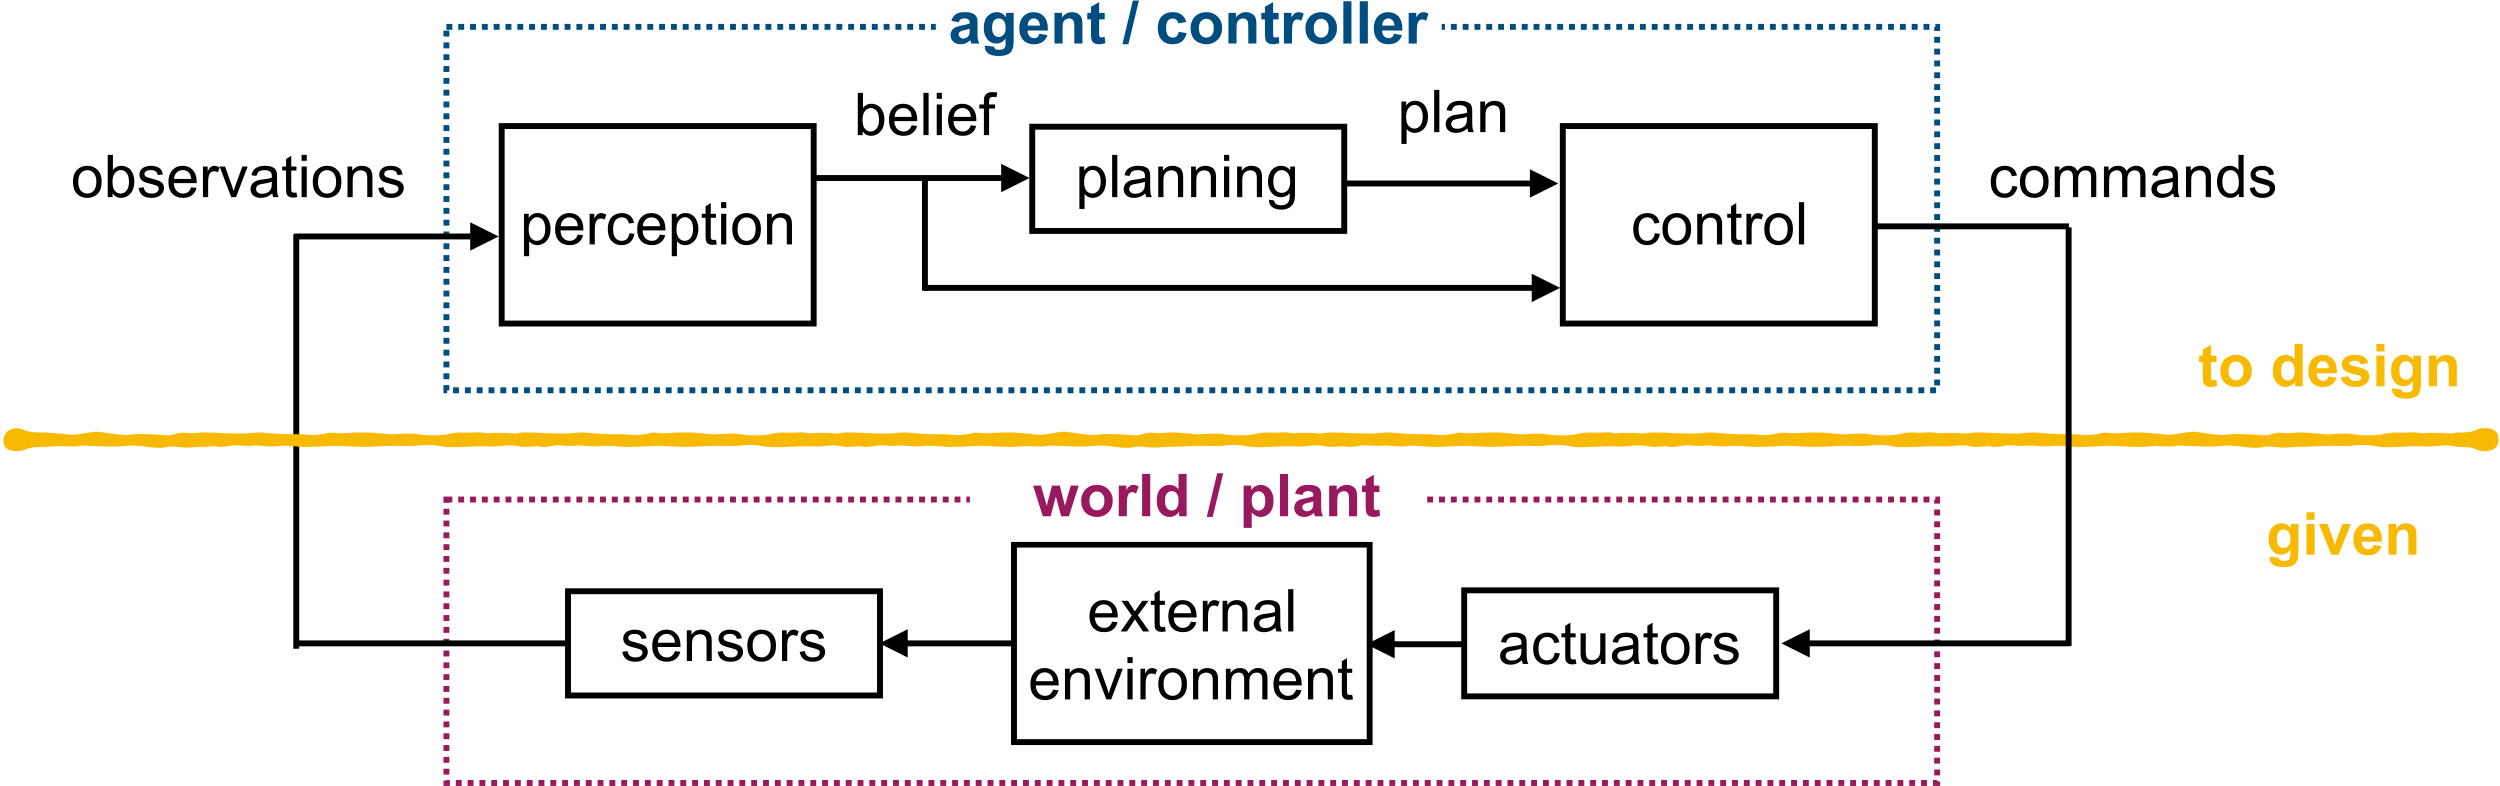 <?xml version="1.0" encoding="UTF-8"?>
<svg xmlns="http://www.w3.org/2000/svg" xmlns:xlink="http://www.w3.org/1999/xlink" width="655pt" height="206pt" viewBox="0 0 655 206" version="1.1">
<defs>
<g>
<symbol overflow="visible" id="glyph0-0">
<path style="stroke:none;" d="M 1.938 0 L 1.938 -9.672 L 9.672 -9.672 L 9.672 0 Z M 2.172 -0.234 L 9.438 -0.234 L 9.438 -9.438 L 2.172 -9.438 Z M 2.172 -0.234 "/>
</symbol>
<symbol overflow="visible" id="glyph0-1">
<path style="stroke:none;" d="M 1.016 3.078 L 1.016 -8.031 L 2.266 -8.031 L 2.266 -6.984 C 2.555 -7.391 2.883 -7.695 3.25 -7.906 C 3.613 -8.113 4.062 -8.219 4.594 -8.219 C 5.281 -8.219 5.883 -8.039 6.406 -7.688 C 6.926 -7.332 7.316 -6.832 7.578 -6.188 C 7.848 -5.539 7.984 -4.836 7.984 -4.078 C 7.984 -3.254 7.836 -2.516 7.547 -1.859 C 7.254 -1.203 6.828 -0.695 6.266 -0.344 C 5.703 0.008 5.109 0.188 4.484 0.188 C 4.035 0.188 3.629 0.094 3.266 -0.094 C 2.91 -0.289 2.613 -0.535 2.375 -0.828 L 2.375 3.078 Z M 2.25 -3.969 C 2.25 -2.938 2.457 -2.172 2.875 -1.672 C 3.301 -1.18 3.812 -0.938 4.406 -0.938 C 5.008 -0.938 5.523 -1.191 5.953 -1.703 C 6.379 -2.211 6.594 -3.004 6.594 -4.078 C 6.594 -5.109 6.383 -5.875 5.969 -6.375 C 5.551 -6.883 5.047 -7.141 4.453 -7.141 C 3.879 -7.141 3.367 -6.867 2.922 -6.328 C 2.473 -5.785 2.25 -5 2.25 -3.969 Z M 2.25 -3.969 "/>
</symbol>
<symbol overflow="visible" id="glyph0-2">
<path style="stroke:none;" d="M 6.516 -2.578 L 7.922 -2.406 C 7.703 -1.582 7.289 -0.941 6.688 -0.484 C 6.094 -0.035 5.328 0.188 4.391 0.188 C 3.211 0.188 2.281 -0.172 1.594 -0.891 C 0.906 -1.617 0.562 -2.641 0.562 -3.953 C 0.562 -5.297 0.91 -6.344 1.609 -7.094 C 2.305 -7.844 3.207 -8.219 4.312 -8.219 C 5.383 -8.219 6.258 -7.848 6.938 -7.109 C 7.625 -6.379 7.969 -5.352 7.969 -4.031 C 7.969 -3.945 7.969 -3.828 7.969 -3.672 L 1.969 -3.672 C 2.02 -2.785 2.27 -2.109 2.719 -1.641 C 3.164 -1.172 3.727 -0.938 4.406 -0.938 C 4.906 -0.938 5.328 -1.066 5.672 -1.328 C 6.023 -1.586 6.305 -2.004 6.516 -2.578 Z M 2.047 -4.781 L 6.531 -4.781 C 6.469 -5.457 6.297 -5.969 6.016 -6.312 C 5.586 -6.832 5.023 -7.094 4.328 -7.094 C 3.703 -7.094 3.176 -6.883 2.75 -6.469 C 2.32 -6.051 2.086 -5.488 2.047 -4.781 Z M 2.047 -4.781 "/>
</symbol>
<symbol overflow="visible" id="glyph0-3">
<path style="stroke:none;" d="M 1 0 L 1 -8.031 L 2.234 -8.031 L 2.234 -6.812 C 2.547 -7.383 2.832 -7.758 3.094 -7.938 C 3.363 -8.125 3.656 -8.219 3.969 -8.219 C 4.426 -8.219 4.895 -8.066 5.375 -7.766 L 4.906 -6.516 C 4.57 -6.703 4.238 -6.797 3.906 -6.797 C 3.602 -6.797 3.332 -6.707 3.094 -6.531 C 2.863 -6.352 2.695 -6.109 2.594 -5.797 C 2.438 -5.305 2.359 -4.773 2.359 -4.203 L 2.359 0 Z M 1 0 "/>
</symbol>
<symbol overflow="visible" id="glyph0-4">
<path style="stroke:none;" d="M 6.266 -2.938 L 7.594 -2.766 C 7.445 -1.848 7.07 -1.125 6.469 -0.594 C 5.875 -0.07 5.133 0.188 4.25 0.188 C 3.156 0.188 2.273 -0.172 1.609 -0.891 C 0.941 -1.609 0.609 -2.641 0.609 -3.984 C 0.609 -4.848 0.75 -5.602 1.031 -6.25 C 1.32 -6.906 1.758 -7.395 2.344 -7.719 C 2.938 -8.051 3.578 -8.219 4.266 -8.219 C 5.141 -8.219 5.852 -7.992 6.406 -7.547 C 6.957 -7.109 7.312 -6.484 7.469 -5.672 L 6.141 -5.469 C 6.016 -6.008 5.789 -6.414 5.469 -6.688 C 5.156 -6.957 4.77 -7.094 4.312 -7.094 C 3.625 -7.094 3.066 -6.848 2.641 -6.359 C 2.211 -5.867 2 -5.086 2 -4.016 C 2 -2.941 2.207 -2.16 2.625 -1.672 C 3.039 -1.18 3.578 -0.938 4.234 -0.938 C 4.773 -0.938 5.223 -1.098 5.578 -1.422 C 5.93 -1.754 6.16 -2.258 6.266 -2.938 Z M 6.266 -2.938 "/>
</symbol>
<symbol overflow="visible" id="glyph0-5">
<path style="stroke:none;" d="M 3.984 -1.219 L 4.188 -0.016 C 3.801 0.066 3.457 0.109 3.156 0.109 C 2.664 0.109 2.285 0.031 2.016 -0.125 C 1.742 -0.281 1.551 -0.484 1.438 -0.734 C 1.32 -0.992 1.266 -1.531 1.266 -2.344 L 1.266 -6.969 L 0.266 -6.969 L 0.266 -8.031 L 1.266 -8.031 L 1.266 -10.016 L 2.625 -10.828 L 2.625 -8.031 L 3.984 -8.031 L 3.984 -6.969 L 2.625 -6.969 L 2.625 -2.281 C 2.625 -1.883 2.645 -1.629 2.688 -1.516 C 2.738 -1.41 2.816 -1.328 2.922 -1.266 C 3.035 -1.203 3.191 -1.172 3.391 -1.172 C 3.547 -1.172 3.742 -1.188 3.984 -1.219 Z M 3.984 -1.219 "/>
</symbol>
<symbol overflow="visible" id="glyph0-6">
<path style="stroke:none;" d="M 1.031 -9.516 L 1.031 -11.078 L 2.391 -11.078 L 2.391 -9.516 Z M 1.031 0 L 1.031 -8.031 L 2.391 -8.031 L 2.391 0 Z M 1.031 0 "/>
</symbol>
<symbol overflow="visible" id="glyph0-7">
<path style="stroke:none;" d="M 0.516 -4.016 C 0.516 -5.504 0.926 -6.602 1.75 -7.312 C 2.445 -7.914 3.289 -8.219 4.281 -8.219 C 5.383 -8.219 6.285 -7.852 6.984 -7.125 C 7.68 -6.406 8.031 -5.406 8.031 -4.125 C 8.031 -3.094 7.875 -2.281 7.562 -1.688 C 7.258 -1.094 6.812 -0.629 6.219 -0.297 C 5.625 0.023 4.977 0.188 4.281 0.188 C 3.156 0.188 2.242 -0.172 1.547 -0.891 C 0.859 -1.617 0.516 -2.66 0.516 -4.016 Z M 1.906 -4.016 C 1.906 -2.984 2.129 -2.211 2.578 -1.703 C 3.035 -1.191 3.602 -0.938 4.281 -0.938 C 4.957 -0.938 5.52 -1.191 5.969 -1.703 C 6.414 -2.223 6.641 -3.008 6.641 -4.062 C 6.641 -5.051 6.41 -5.801 5.953 -6.312 C 5.504 -6.82 4.945 -7.078 4.281 -7.078 C 3.602 -7.078 3.035 -6.82 2.578 -6.312 C 2.129 -5.812 1.906 -5.047 1.906 -4.016 Z M 1.906 -4.016 "/>
</symbol>
<symbol overflow="visible" id="glyph0-8">
<path style="stroke:none;" d="M 1.016 0 L 1.016 -8.031 L 2.25 -8.031 L 2.25 -6.891 C 2.832 -7.773 3.68 -8.219 4.797 -8.219 C 5.285 -8.219 5.734 -8.129 6.141 -7.953 C 6.547 -7.773 6.848 -7.547 7.047 -7.266 C 7.242 -6.984 7.383 -6.648 7.469 -6.266 C 7.52 -6.004 7.547 -5.562 7.547 -4.938 L 7.547 0 L 6.188 0 L 6.188 -4.891 C 6.188 -5.441 6.129 -5.852 6.016 -6.125 C 5.91 -6.406 5.723 -6.625 5.453 -6.781 C 5.191 -6.945 4.879 -7.031 4.516 -7.031 C 3.93 -7.031 3.426 -6.844 3 -6.469 C 2.582 -6.102 2.375 -5.41 2.375 -4.391 L 2.375 0 Z M 1.016 0 "/>
</symbol>
<symbol overflow="visible" id="glyph0-9">
<path style="stroke:none;" d="M 0.984 0 L 0.984 -11.078 L 2.344 -11.078 L 2.344 0 Z M 0.984 0 "/>
</symbol>
<symbol overflow="visible" id="glyph0-10">
<path style="stroke:none;" d="M 6.266 -0.984 C 5.754 -0.555 5.266 -0.254 4.797 -0.078 C 4.336 0.098 3.836 0.188 3.297 0.188 C 2.422 0.188 1.742 -0.023 1.266 -0.453 C 0.797 -0.891 0.562 -1.441 0.562 -2.109 C 0.562 -2.504 0.648 -2.863 0.828 -3.188 C 1.004 -3.52 1.238 -3.781 1.531 -3.969 C 1.82 -4.164 2.148 -4.316 2.516 -4.422 C 2.773 -4.492 3.176 -4.562 3.719 -4.625 C 4.82 -4.758 5.629 -4.914 6.141 -5.094 C 6.148 -5.281 6.156 -5.398 6.156 -5.453 C 6.156 -6.004 6.023 -6.395 5.766 -6.625 C 5.422 -6.926 4.906 -7.078 4.219 -7.078 C 3.582 -7.078 3.109 -6.961 2.797 -6.734 C 2.492 -6.516 2.27 -6.125 2.125 -5.562 L 0.797 -5.734 C 0.91 -6.305 1.109 -6.766 1.391 -7.109 C 1.672 -7.461 2.07 -7.734 2.594 -7.922 C 3.113 -8.117 3.723 -8.219 4.422 -8.219 C 5.098 -8.219 5.648 -8.133 6.078 -7.969 C 6.516 -7.812 6.832 -7.609 7.031 -7.359 C 7.227 -7.117 7.367 -6.812 7.453 -6.438 C 7.492 -6.207 7.516 -5.785 7.516 -5.172 L 7.516 -3.359 C 7.516 -2.098 7.547 -1.301 7.609 -0.969 C 7.672 -0.633 7.785 -0.312 7.953 0 L 6.531 0 C 6.395 -0.281 6.305 -0.609 6.266 -0.984 Z M 6.141 -4.031 C 5.648 -3.832 4.91 -3.66 3.922 -3.516 C 3.359 -3.43 2.961 -3.336 2.734 -3.234 C 2.504 -3.141 2.328 -2.992 2.203 -2.797 C 2.078 -2.609 2.016 -2.395 2.016 -2.156 C 2.016 -1.789 2.148 -1.488 2.422 -1.25 C 2.691 -1.008 3.094 -0.891 3.625 -0.891 C 4.156 -0.891 4.625 -1.004 5.031 -1.234 C 5.438 -1.461 5.734 -1.773 5.922 -2.172 C 6.066 -2.473 6.141 -2.926 6.141 -3.531 Z M 6.141 -4.031 "/>
</symbol>
<symbol overflow="visible" id="glyph0-11">
<path style="stroke:none;" d="M 0.766 0.672 L 2.094 0.859 C 2.145 1.266 2.301 1.562 2.562 1.75 C 2.895 2 3.352 2.125 3.938 2.125 C 4.57 2.125 5.055 2 5.391 1.75 C 5.734 1.5 5.969 1.148 6.094 0.703 C 6.164 0.422 6.195 -0.16 6.188 -1.047 C 5.594 -0.348 4.852 0 3.969 0 C 2.863 0 2.008 -0.395 1.406 -1.188 C 0.801 -1.988 0.5 -2.945 0.5 -4.062 C 0.5 -4.82 0.633 -5.523 0.906 -6.172 C 1.188 -6.828 1.586 -7.332 2.109 -7.688 C 2.641 -8.039 3.266 -8.219 3.984 -8.219 C 4.922 -8.219 5.703 -7.832 6.328 -7.062 L 6.328 -8.031 L 7.578 -8.031 L 7.578 -1.094 C 7.578 0.156 7.445 1.039 7.188 1.562 C 6.938 2.082 6.535 2.492 5.984 2.797 C 5.43 3.109 4.754 3.266 3.953 3.266 C 2.992 3.266 2.219 3.047 1.625 2.609 C 1.031 2.18 0.742 1.535 0.766 0.672 Z M 1.891 -4.156 C 1.891 -3.102 2.098 -2.332 2.516 -1.844 C 2.941 -1.363 3.469 -1.125 4.094 -1.125 C 4.719 -1.125 5.242 -1.363 5.672 -1.844 C 6.098 -2.332 6.312 -3.086 6.312 -4.109 C 6.312 -5.098 6.094 -5.836 5.656 -6.328 C 5.219 -6.828 4.691 -7.078 4.078 -7.078 C 3.473 -7.078 2.957 -6.832 2.531 -6.344 C 2.102 -5.852 1.891 -5.125 1.891 -4.156 Z M 1.891 -4.156 "/>
</symbol>
<symbol overflow="visible" id="glyph0-12">
<path style="stroke:none;" d="M 2.281 0 L 1.016 0 L 1.016 -11.078 L 2.375 -11.078 L 2.375 -7.125 C 2.945 -7.852 3.68 -8.219 4.578 -8.219 C 5.066 -8.219 5.531 -8.113 5.969 -7.906 C 6.414 -7.707 6.781 -7.426 7.062 -7.062 C 7.352 -6.707 7.578 -6.273 7.734 -5.766 C 7.898 -5.254 7.984 -4.711 7.984 -4.141 C 7.984 -2.766 7.641 -1.695 6.953 -0.938 C 6.273 -0.188 5.457 0.188 4.5 0.188 C 3.551 0.188 2.812 -0.207 2.281 -1 Z M 2.266 -4.078 C 2.266 -3.109 2.395 -2.41 2.656 -1.984 C 3.082 -1.285 3.66 -0.938 4.391 -0.938 C 4.984 -0.938 5.492 -1.191 5.922 -1.703 C 6.359 -2.223 6.578 -2.992 6.578 -4.016 C 6.578 -5.066 6.367 -5.844 5.953 -6.344 C 5.547 -6.844 5.047 -7.094 4.453 -7.094 C 3.859 -7.094 3.344 -6.832 2.906 -6.312 C 2.477 -5.801 2.266 -5.055 2.266 -4.078 Z M 2.266 -4.078 "/>
</symbol>
<symbol overflow="visible" id="glyph0-13">
<path style="stroke:none;" d="M 1.344 0 L 1.344 -6.969 L 0.141 -6.969 L 0.141 -8.031 L 1.344 -8.031 L 1.344 -8.891 C 1.344 -9.422 1.391 -9.82 1.484 -10.094 C 1.617 -10.438 1.848 -10.719 2.172 -10.938 C 2.504 -11.156 2.969 -11.266 3.562 -11.266 C 3.945 -11.266 4.375 -11.223 4.844 -11.141 L 4.641 -9.953 C 4.359 -10.004 4.086 -10.031 3.828 -10.031 C 3.422 -10.031 3.129 -9.941 2.953 -9.766 C 2.785 -9.586 2.703 -9.254 2.703 -8.766 L 2.703 -8.031 L 4.266 -8.031 L 4.266 -6.969 L 2.703 -6.969 L 2.703 0 Z M 1.344 0 "/>
</symbol>
<symbol overflow="visible" id="glyph0-14">
<path style="stroke:none;" d="M 1.016 0 L 1.016 -8.031 L 2.234 -8.031 L 2.234 -6.906 C 2.484 -7.301 2.816 -7.617 3.234 -7.859 C 3.66 -8.098 4.141 -8.219 4.672 -8.219 C 5.266 -8.219 5.75 -8.094 6.125 -7.844 C 6.508 -7.594 6.781 -7.242 6.938 -6.797 C 7.57 -7.742 8.398 -8.219 9.422 -8.219 C 10.211 -8.219 10.82 -7.992 11.25 -7.547 C 11.688 -7.109 11.906 -6.43 11.906 -5.516 L 11.906 0 L 10.547 0 L 10.547 -5.062 C 10.547 -5.602 10.5 -5.992 10.406 -6.234 C 10.32 -6.473 10.164 -6.664 9.938 -6.812 C 9.707 -6.957 9.438 -7.031 9.125 -7.031 C 8.551 -7.031 8.078 -6.844 7.703 -6.469 C 7.336 -6.094 7.156 -5.492 7.156 -4.672 L 7.156 0 L 5.797 0 L 5.797 -5.219 C 5.797 -5.82 5.68 -6.273 5.453 -6.578 C 5.234 -6.879 4.875 -7.031 4.375 -7.031 C 3.988 -7.031 3.629 -6.926 3.297 -6.719 C 2.973 -6.52 2.738 -6.227 2.594 -5.844 C 2.445 -5.457 2.375 -4.898 2.375 -4.172 L 2.375 0 Z M 1.016 0 "/>
</symbol>
<symbol overflow="visible" id="glyph0-15">
<path style="stroke:none;" d="M 6.234 0 L 6.234 -1.016 C 5.723 -0.211 4.973 0.188 3.984 0.188 C 3.348 0.188 2.758 0.008 2.219 -0.344 C 1.676 -0.695 1.258 -1.191 0.969 -1.828 C 0.676 -2.461 0.531 -3.188 0.531 -4 C 0.531 -4.801 0.66 -5.531 0.922 -6.188 C 1.191 -6.844 1.594 -7.344 2.125 -7.688 C 2.664 -8.039 3.266 -8.219 3.922 -8.219 C 4.41 -8.219 4.844 -8.113 5.219 -7.906 C 5.594 -7.695 5.898 -7.43 6.141 -7.109 L 6.141 -11.078 L 7.5 -11.078 L 7.5 0 Z M 1.922 -4 C 1.922 -2.977 2.141 -2.211 2.578 -1.703 C 3.016 -1.191 3.523 -0.938 4.109 -0.938 C 4.703 -0.938 5.207 -1.176 5.625 -1.656 C 6.039 -2.145 6.25 -2.891 6.25 -3.891 C 6.25 -4.992 6.035 -5.801 5.609 -6.312 C 5.191 -6.82 4.672 -7.078 4.047 -7.078 C 3.441 -7.078 2.938 -6.832 2.531 -6.344 C 2.125 -5.852 1.922 -5.07 1.922 -4 Z M 1.922 -4 "/>
</symbol>
<symbol overflow="visible" id="glyph0-16">
<path style="stroke:none;" d="M 0.469 -2.391 L 1.828 -2.609 C 1.898 -2.066 2.109 -1.648 2.453 -1.359 C 2.797 -1.078 3.281 -0.938 3.906 -0.938 C 4.531 -0.938 4.992 -1.062 5.297 -1.312 C 5.598 -1.57 5.75 -1.875 5.75 -2.219 C 5.75 -2.52 5.613 -2.758 5.344 -2.938 C 5.156 -3.062 4.691 -3.219 3.953 -3.406 C 2.953 -3.656 2.258 -3.867 1.875 -4.047 C 1.488 -4.234 1.195 -4.488 1 -4.812 C 0.801 -5.145 0.703 -5.504 0.703 -5.891 C 0.703 -6.254 0.781 -6.586 0.938 -6.891 C 1.102 -7.191 1.332 -7.445 1.625 -7.656 C 1.832 -7.812 2.117 -7.941 2.484 -8.047 C 2.848 -8.16 3.238 -8.219 3.656 -8.219 C 4.289 -8.219 4.844 -8.125 5.312 -7.938 C 5.789 -7.758 6.145 -7.516 6.375 -7.203 C 6.602 -6.891 6.758 -6.473 6.844 -5.953 L 5.516 -5.781 C 5.453 -6.188 5.273 -6.504 4.984 -6.734 C 4.691 -6.973 4.281 -7.094 3.75 -7.094 C 3.125 -7.094 2.676 -6.988 2.406 -6.781 C 2.145 -6.57 2.016 -6.332 2.016 -6.062 C 2.016 -5.883 2.07 -5.723 2.188 -5.578 C 2.289 -5.43 2.461 -5.312 2.703 -5.219 C 2.836 -5.164 3.238 -5.051 3.906 -4.875 C 4.875 -4.613 5.547 -4.398 5.922 -4.234 C 6.305 -4.066 6.602 -3.828 6.812 -3.516 C 7.031 -3.203 7.141 -2.816 7.141 -2.359 C 7.141 -1.898 7.004 -1.469 6.734 -1.062 C 6.473 -0.664 6.094 -0.359 5.594 -0.141 C 5.102 0.078 4.539 0.188 3.906 0.188 C 2.863 0.188 2.066 -0.031 1.516 -0.469 C 0.973 -0.906 0.625 -1.547 0.469 -2.391 Z M 0.469 -2.391 "/>
</symbol>
<symbol overflow="visible" id="glyph0-17">
<path style="stroke:none;" d="M 3.25 0 L 0.203 -8.031 L 1.641 -8.031 L 3.359 -3.219 C 3.547 -2.695 3.719 -2.16 3.875 -1.609 C 3.988 -2.023 4.156 -2.531 4.375 -3.125 L 6.156 -8.031 L 7.562 -8.031 L 4.516 0 Z M 3.25 0 "/>
</symbol>
<symbol overflow="visible" id="glyph0-18">
<path style="stroke:none;" d="M 0.109 0 L 3.047 -4.172 L 0.328 -8.031 L 2.031 -8.031 L 3.266 -6.141 C 3.492 -5.785 3.68 -5.488 3.828 -5.25 C 4.047 -5.582 4.25 -5.875 4.438 -6.125 L 5.797 -8.031 L 7.422 -8.031 L 4.641 -4.25 L 7.625 0 L 5.953 0 L 4.312 -2.5 L 3.875 -3.172 L 1.766 0 Z M 0.109 0 "/>
</symbol>
<symbol overflow="visible" id="glyph0-19">
<path style="stroke:none;" d=""/>
</symbol>
<symbol overflow="visible" id="glyph0-20">
<path style="stroke:none;" d="M 6.281 0 L 6.281 -1.172 C 5.656 -0.266 4.805 0.188 3.734 0.188 C 3.266 0.188 2.82 0.098 2.406 -0.078 C 2 -0.266 1.691 -0.492 1.484 -0.766 C 1.285 -1.047 1.148 -1.383 1.078 -1.781 C 1.016 -2.051 0.984 -2.473 0.984 -3.047 L 0.984 -8.031 L 2.344 -8.031 L 2.344 -3.578 C 2.344 -2.867 2.375 -2.391 2.438 -2.141 C 2.52 -1.785 2.695 -1.504 2.969 -1.297 C 3.25 -1.086 3.594 -0.984 4 -0.984 C 4.414 -0.984 4.801 -1.086 5.156 -1.297 C 5.508 -1.516 5.758 -1.801 5.906 -2.156 C 6.062 -2.52 6.141 -3.047 6.141 -3.734 L 6.141 -8.031 L 7.5 -8.031 L 7.5 0 Z M 6.281 0 "/>
</symbol>
<symbol overflow="visible" id="glyph1-0">
<path style="stroke:none;" d="M 1.938 0 L 1.938 -9.672 L 9.672 -9.672 L 9.672 0 Z M 2.172 -0.234 L 9.438 -0.234 L 9.438 -9.438 L 2.172 -9.438 Z M 2.172 -0.234 "/>
</symbol>
<symbol overflow="visible" id="glyph1-1">
<path style="stroke:none;" d="M 4.797 -8.031 L 4.797 -6.328 L 3.344 -6.328 L 3.344 -3.094 C 3.344 -2.438 3.352 -2.055 3.375 -1.953 C 3.406 -1.848 3.469 -1.758 3.562 -1.688 C 3.664 -1.613 3.789 -1.578 3.938 -1.578 C 4.125 -1.578 4.406 -1.645 4.781 -1.781 L 4.969 -0.141 C 4.469 0.078 3.906 0.188 3.281 0.188 C 2.906 0.188 2.562 0.125 2.25 0 C 1.945 -0.133 1.723 -0.301 1.578 -0.5 C 1.43 -0.707 1.332 -0.988 1.281 -1.344 C 1.227 -1.582 1.203 -2.078 1.203 -2.828 L 1.203 -6.328 L 0.234 -6.328 L 0.234 -8.031 L 1.203 -8.031 L 1.203 -9.625 L 3.344 -10.859 L 3.344 -8.031 Z M 4.797 -8.031 "/>
</symbol>
<symbol overflow="visible" id="glyph1-2">
<path style="stroke:none;" d="M 0.625 -4.125 C 0.625 -4.832 0.797 -5.516 1.141 -6.172 C 1.484 -6.836 1.973 -7.344 2.609 -7.688 C 3.254 -8.039 3.969 -8.219 4.75 -8.219 C 5.969 -8.219 6.961 -7.82 7.734 -7.031 C 8.516 -6.238 8.906 -5.238 8.906 -4.031 C 8.906 -2.82 8.516 -1.816 7.734 -1.016 C 6.953 -0.211 5.961 0.188 4.766 0.188 C 4.035 0.188 3.332 0.02 2.656 -0.312 C 1.988 -0.645 1.484 -1.133 1.141 -1.781 C 0.797 -2.426 0.625 -3.207 0.625 -4.125 Z M 2.797 -4.016 C 2.797 -3.211 2.984 -2.598 3.359 -2.172 C 3.742 -1.754 4.211 -1.547 4.766 -1.547 C 5.316 -1.547 5.781 -1.754 6.156 -2.172 C 6.531 -2.598 6.719 -3.219 6.719 -4.031 C 6.719 -4.812 6.531 -5.414 6.156 -5.844 C 5.781 -6.27 5.316 -6.484 4.766 -6.484 C 4.211 -6.484 3.742 -6.27 3.359 -5.844 C 2.984 -5.414 2.797 -4.805 2.797 -4.016 Z M 2.797 -4.016 "/>
</symbol>
<symbol overflow="visible" id="glyph1-3">
<path style="stroke:none;" d=""/>
</symbol>
<symbol overflow="visible" id="glyph1-4">
<path style="stroke:none;" d="M 8.469 0 L 6.5 0 L 6.5 -1.172 C 6.176 -0.711 5.789 -0.367 5.344 -0.141 C 4.895 0.078 4.441 0.188 3.984 0.188 C 3.066 0.188 2.281 -0.18 1.625 -0.922 C 0.969 -1.672 0.641 -2.711 0.641 -4.047 C 0.641 -5.41 0.957 -6.445 1.594 -7.156 C 2.238 -7.863 3.047 -8.219 4.016 -8.219 C 4.922 -8.219 5.695 -7.844 6.344 -7.094 L 6.344 -11.078 L 8.469 -11.078 Z M 2.812 -4.188 C 2.812 -3.332 2.926 -2.711 3.156 -2.328 C 3.5 -1.773 3.977 -1.5 4.594 -1.5 C 5.082 -1.5 5.5 -1.707 5.844 -2.125 C 6.188 -2.539 6.359 -3.16 6.359 -3.984 C 6.359 -4.91 6.191 -5.57 5.859 -5.969 C 5.523 -6.375 5.098 -6.578 4.578 -6.578 C 4.078 -6.578 3.656 -6.379 3.312 -5.984 C 2.977 -5.586 2.812 -4.988 2.812 -4.188 Z M 2.812 -4.188 "/>
</symbol>
<symbol overflow="visible" id="glyph1-5">
<path style="stroke:none;" d="M 5.766 -2.562 L 7.875 -2.203 C 7.602 -1.422 7.172 -0.828 6.578 -0.422 C 5.992 -0.016 5.266 0.188 4.391 0.188 C 2.992 0.188 1.957 -0.27 1.281 -1.188 C 0.75 -1.914 0.484 -2.836 0.484 -3.953 C 0.484 -5.285 0.832 -6.328 1.531 -7.078 C 2.227 -7.836 3.109 -8.219 4.172 -8.219 C 5.367 -8.219 6.312 -7.82 7 -7.031 C 7.688 -6.238 8.016 -5.031 7.984 -3.406 L 2.672 -3.406 C 2.68 -2.77 2.848 -2.273 3.172 -1.922 C 3.504 -1.578 3.914 -1.406 4.406 -1.406 C 4.738 -1.406 5.02 -1.492 5.25 -1.672 C 5.477 -1.859 5.648 -2.156 5.766 -2.562 Z M 5.875 -4.703 C 5.863 -5.316 5.707 -5.781 5.406 -6.094 C 5.102 -6.414 4.734 -6.578 4.297 -6.578 C 3.836 -6.578 3.457 -6.41 3.156 -6.078 C 2.852 -5.742 2.703 -5.285 2.703 -4.703 Z M 5.875 -4.703 "/>
</symbol>
<symbol overflow="visible" id="glyph1-6">
<path style="stroke:none;" d="M 0.359 -2.297 L 2.5 -2.609 C 2.582 -2.203 2.766 -1.891 3.047 -1.672 C 3.328 -1.461 3.719 -1.359 4.219 -1.359 C 4.758 -1.359 5.172 -1.457 5.453 -1.656 C 5.641 -1.801 5.734 -1.988 5.734 -2.219 C 5.734 -2.383 5.68 -2.52 5.578 -2.625 C 5.473 -2.727 5.238 -2.82 4.875 -2.906 C 3.156 -3.281 2.066 -3.625 1.609 -3.938 C 0.973 -4.375 0.656 -4.977 0.656 -5.75 C 0.656 -6.445 0.93 -7.031 1.484 -7.5 C 2.035 -7.977 2.883 -8.219 4.031 -8.219 C 5.133 -8.219 5.953 -8.035 6.484 -7.672 C 7.016 -7.316 7.383 -6.789 7.594 -6.094 L 5.594 -5.719 C 5.5 -6.031 5.332 -6.27 5.094 -6.438 C 4.852 -6.602 4.516 -6.688 4.078 -6.688 C 3.516 -6.688 3.113 -6.609 2.875 -6.453 C 2.707 -6.336 2.625 -6.191 2.625 -6.016 C 2.625 -5.867 2.695 -5.738 2.844 -5.625 C 3.031 -5.488 3.691 -5.289 4.828 -5.031 C 5.961 -4.781 6.754 -4.469 7.203 -4.094 C 7.641 -3.707 7.859 -3.18 7.859 -2.516 C 7.859 -1.773 7.551 -1.141 6.938 -0.609 C 6.32 -0.078 5.414 0.188 4.219 0.188 C 3.125 0.188 2.254 -0.035 1.609 -0.484 C 0.973 -0.93 0.555 -1.535 0.359 -2.297 Z M 0.359 -2.297 "/>
</symbol>
<symbol overflow="visible" id="glyph1-7">
<path style="stroke:none;" d="M 1.109 -9.125 L 1.109 -11.078 L 3.234 -11.078 L 3.234 -9.125 Z M 1.109 0 L 1.109 -8.031 L 3.234 -8.031 L 3.234 0 Z M 1.109 0 "/>
</symbol>
<symbol overflow="visible" id="glyph1-8">
<path style="stroke:none;" d="M 0.922 0.531 L 3.344 0.828 C 3.383 1.109 3.477 1.301 3.625 1.406 C 3.82 1.562 4.141 1.641 4.578 1.641 C 5.129 1.641 5.547 1.555 5.828 1.391 C 6.004 1.273 6.145 1.094 6.25 0.844 C 6.312 0.664 6.344 0.344 6.344 -0.125 L 6.344 -1.297 C 5.707 -0.43 4.906 0 3.938 0 C 2.863 0 2.008 -0.457 1.375 -1.375 C 0.883 -2.094 0.641 -2.988 0.641 -4.062 C 0.641 -5.406 0.961 -6.43 1.609 -7.141 C 2.254 -7.859 3.055 -8.219 4.016 -8.219 C 5.016 -8.219 5.836 -7.781 6.484 -6.906 L 6.484 -8.031 L 8.469 -8.031 L 8.469 -0.828 C 8.469 0.117 8.391 0.828 8.234 1.297 C 8.078 1.766 7.859 2.133 7.578 2.406 C 7.297 2.676 6.914 2.883 6.438 3.031 C 5.969 3.188 5.375 3.266 4.656 3.266 C 3.289 3.266 2.32 3.031 1.75 2.562 C 1.188 2.094 0.906 1.5 0.906 0.781 C 0.906 0.719 0.91 0.633 0.922 0.531 Z M 2.812 -4.188 C 2.812 -3.332 2.973 -2.707 3.297 -2.312 C 3.629 -1.914 4.039 -1.719 4.531 -1.719 C 5.051 -1.719 5.488 -1.922 5.844 -2.328 C 6.195 -2.734 6.375 -3.332 6.375 -4.125 C 6.375 -4.957 6.203 -5.57 5.859 -5.969 C 5.523 -6.375 5.094 -6.578 4.562 -6.578 C 4.051 -6.578 3.629 -6.379 3.297 -5.984 C 2.973 -5.586 2.812 -4.988 2.812 -4.188 Z M 2.812 -4.188 "/>
</symbol>
<symbol overflow="visible" id="glyph1-9">
<path style="stroke:none;" d="M 8.422 0 L 6.297 0 L 6.297 -4.094 C 6.297 -4.957 6.25 -5.516 6.156 -5.766 C 6.062 -6.023 5.91 -6.223 5.703 -6.359 C 5.504 -6.504 5.258 -6.578 4.969 -6.578 C 4.602 -6.578 4.273 -6.477 3.984 -6.281 C 3.691 -6.082 3.488 -5.816 3.375 -5.484 C 3.27 -5.148 3.219 -4.535 3.219 -3.641 L 3.219 0 L 1.094 0 L 1.094 -8.031 L 3.062 -8.031 L 3.062 -6.844 C 3.77 -7.758 4.656 -8.219 5.719 -8.219 C 6.188 -8.219 6.613 -8.129 7 -7.953 C 7.383 -7.785 7.676 -7.57 7.875 -7.312 C 8.082 -7.051 8.223 -6.754 8.297 -6.422 C 8.379 -6.086 8.422 -5.609 8.422 -4.984 Z M 8.422 0 "/>
</symbol>
<symbol overflow="visible" id="glyph1-10">
<path style="stroke:none;" d="M 3.312 0 L 0.078 -8.031 L 2.312 -8.031 L 3.828 -3.938 L 4.266 -2.562 C 4.379 -2.906 4.453 -3.133 4.484 -3.25 C 4.555 -3.477 4.629 -3.707 4.703 -3.938 L 6.234 -8.031 L 8.422 -8.031 L 5.234 0 Z M 3.312 0 "/>
</symbol>
<symbol overflow="visible" id="glyph1-11">
<path style="stroke:none;" d="M 2.609 0 L 0.062 -8.031 L 2.125 -8.031 L 3.641 -2.766 L 5.016 -8.031 L 7.062 -8.031 L 8.406 -2.766 L 9.938 -8.031 L 12.031 -8.031 L 9.453 0 L 7.422 0 L 6.031 -5.156 L 4.672 0 Z M 2.609 0 "/>
</symbol>
<symbol overflow="visible" id="glyph1-12">
<path style="stroke:none;" d="M 3.141 0 L 1.016 0 L 1.016 -8.031 L 3 -8.031 L 3 -6.891 C 3.332 -7.43 3.633 -7.785 3.906 -7.953 C 4.176 -8.129 4.484 -8.219 4.828 -8.219 C 5.305 -8.219 5.77 -8.082 6.219 -7.812 L 5.562 -5.953 C 5.207 -6.191 4.875 -6.312 4.562 -6.312 C 4.27 -6.312 4.02 -6.227 3.812 -6.062 C 3.602 -5.895 3.438 -5.598 3.312 -5.172 C 3.195 -4.742 3.141 -3.848 3.141 -2.484 Z M 3.141 0 "/>
</symbol>
<symbol overflow="visible" id="glyph1-13">
<path style="stroke:none;" d="M 1.109 0 L 1.109 -11.078 L 3.234 -11.078 L 3.234 0 Z M 1.109 0 "/>
</symbol>
<symbol overflow="visible" id="glyph1-14">
<path style="stroke:none;" d="M -0.016 0.188 L 2.719 -11.266 L 4.312 -11.266 L 1.547 0.188 Z M -0.016 0.188 "/>
</symbol>
<symbol overflow="visible" id="glyph1-15">
<path style="stroke:none;" d="M 1.047 -8.031 L 3.031 -8.031 L 3.031 -6.844 C 3.289 -7.25 3.641 -7.578 4.078 -7.828 C 4.516 -8.086 5 -8.219 5.531 -8.219 C 6.469 -8.219 7.258 -7.848 7.906 -7.109 C 8.562 -6.379 8.891 -5.363 8.891 -4.062 C 8.891 -2.719 8.562 -1.672 7.906 -0.922 C 7.25 -0.18 6.453 0.188 5.516 0.188 C 5.078 0.188 4.676 0.098 4.312 -0.078 C 3.945 -0.254 3.566 -0.555 3.172 -0.984 L 3.172 3.047 L 1.047 3.047 Z M 3.156 -4.156 C 3.156 -3.25 3.332 -2.578 3.688 -2.141 C 4.039 -1.711 4.477 -1.5 5 -1.5 C 5.488 -1.5 5.895 -1.695 6.219 -2.094 C 6.551 -2.488 6.719 -3.141 6.719 -4.047 C 6.719 -4.891 6.547 -5.516 6.203 -5.922 C 5.867 -6.328 5.453 -6.531 4.953 -6.531 C 4.441 -6.531 4.016 -6.328 3.672 -5.922 C 3.328 -5.523 3.156 -4.938 3.156 -4.156 Z M 3.156 -4.156 "/>
</symbol>
<symbol overflow="visible" id="glyph1-16">
<path style="stroke:none;" d="M 2.703 -5.578 L 0.766 -5.922 C 0.984 -6.703 1.359 -7.281 1.891 -7.656 C 2.422 -8.031 3.207 -8.219 4.25 -8.219 C 5.195 -8.219 5.898 -8.102 6.359 -7.875 C 6.828 -7.645 7.156 -7.359 7.344 -7.016 C 7.531 -6.672 7.625 -6.039 7.625 -5.125 L 7.609 -2.641 C 7.609 -1.93 7.641 -1.41 7.703 -1.078 C 7.773 -0.742 7.906 -0.383 8.094 0 L 5.984 0 C 5.93 -0.145 5.863 -0.352 5.781 -0.625 C 5.75 -0.75 5.723 -0.832 5.703 -0.875 C 5.336 -0.52 4.945 -0.254 4.531 -0.078 C 4.125 0.098 3.688 0.188 3.219 0.188 C 2.395 0.188 1.742 -0.035 1.266 -0.484 C 0.785 -0.941 0.547 -1.508 0.547 -2.188 C 0.547 -2.645 0.656 -3.051 0.875 -3.406 C 1.094 -3.758 1.395 -4.031 1.781 -4.219 C 2.176 -4.406 2.742 -4.57 3.484 -4.719 C 4.473 -4.906 5.16 -5.078 5.547 -5.234 L 5.547 -5.453 C 5.547 -5.859 5.441 -6.145 5.234 -6.312 C 5.035 -6.488 4.656 -6.578 4.094 -6.578 C 3.719 -6.578 3.422 -6.504 3.203 -6.359 C 2.992 -6.211 2.828 -5.953 2.703 -5.578 Z M 5.547 -3.859 C 5.273 -3.766 4.844 -3.656 4.25 -3.531 C 3.656 -3.406 3.27 -3.281 3.094 -3.156 C 2.812 -2.957 2.672 -2.707 2.672 -2.406 C 2.672 -2.113 2.781 -1.859 3 -1.641 C 3.227 -1.422 3.516 -1.312 3.859 -1.312 C 4.242 -1.312 4.609 -1.438 4.953 -1.688 C 5.211 -1.883 5.379 -2.117 5.453 -2.391 C 5.516 -2.578 5.547 -2.926 5.547 -3.438 Z M 5.547 -3.859 "/>
</symbol>
<symbol overflow="visible" id="glyph1-17">
<path style="stroke:none;" d="M 8.109 -5.656 L 6.016 -5.281 C 5.941 -5.695 5.781 -6.008 5.531 -6.219 C 5.281 -6.438 4.957 -6.547 4.562 -6.547 C 4.031 -6.547 3.609 -6.359 3.297 -5.984 C 2.984 -5.617 2.828 -5.008 2.828 -4.156 C 2.828 -3.207 2.984 -2.535 3.297 -2.141 C 3.617 -1.742 4.051 -1.547 4.594 -1.547 C 5 -1.547 5.328 -1.66 5.578 -1.891 C 5.836 -2.117 6.02 -2.516 6.125 -3.078 L 8.219 -2.719 C 8 -1.758 7.582 -1.035 6.969 -0.547 C 6.352 -0.055 5.531 0.188 4.5 0.188 C 3.32 0.188 2.383 -0.18 1.688 -0.922 C 0.988 -1.672 0.641 -2.695 0.641 -4 C 0.641 -5.332 0.988 -6.367 1.688 -7.109 C 2.395 -7.848 3.344 -8.219 4.531 -8.219 C 5.508 -8.219 6.285 -8.004 6.859 -7.578 C 7.441 -7.16 7.859 -6.52 8.109 -5.656 Z M 8.109 -5.656 "/>
</symbol>
</g>
<clipPath id="clip1">
  <path d="M 374 135 L 374.973 135 L 374.973 136 L 374 136 Z M 374 135 "/>
</clipPath>
</defs>
<g id="surface1">
<rect x="0" y="0" width="655" height="206" style="fill:rgb(100%,100%,100%);fill-opacity:1;stroke:none;"/>
<path style="fill-rule:nonzero;fill:rgb(100%,100%,100%);fill-opacity:1;stroke-width:2;stroke-linecap:butt;stroke-linejoin:miter;stroke:rgb(0%,30.196%,50.197%);stroke-opacity:1;stroke-dasharray:2,2;stroke-miterlimit:4;" d="M -0.001 -0.002 L 504.613 -0.002 L 504.613 123.02 L -0.001 123.02 Z M -0.001 -0.002 " transform="matrix(0.774,0,0,0.774,116.962,7.037)"/>
<path style="fill-rule:nonzero;fill:rgb(100%,100%,100%);fill-opacity:1;stroke-width:2;stroke-linecap:butt;stroke-linejoin:miter;stroke:rgb(0%,0%,0%);stroke-opacity:1;stroke-miterlimit:4;" d="M -0.001 0 L 105.611 0 L 105.611 66.845 L -0.001 66.845 Z M -0.001 0 " transform="matrix(0.774,0,0,0.774,131.442,33.031)"/>
<g style="fill:rgb(0%,0%,0%);fill-opacity:1;">
  <use xlink:href="#glyph0-1" x="136.259" y="64.041"/>
</g>
<g style="fill:rgb(0%,0%,0%);fill-opacity:1;">
  <use xlink:href="#glyph0-2" x="144.869" y="64.041"/>
</g>
<g style="fill:rgb(0%,0%,0%);fill-opacity:1;">
  <use xlink:href="#glyph0-3" x="153.48" y="64.041"/>
  <use xlink:href="#glyph0-4" x="158.635" y="64.041"/>
  <use xlink:href="#glyph0-2" x="166.376" y="64.041"/>
</g>
<g style="fill:rgb(0%,0%,0%);fill-opacity:1;">
  <use xlink:href="#glyph0-1" x="174.987" y="64.041"/>
</g>
<g style="fill:rgb(0%,0%,0%);fill-opacity:1;">
  <use xlink:href="#glyph0-5" x="183.597" y="64.041"/>
</g>
<g style="fill:rgb(0%,0%,0%);fill-opacity:1;">
  <use xlink:href="#glyph0-6" x="187.898" y="64.041"/>
</g>
<g style="fill:rgb(0%,0%,0%);fill-opacity:1;">
  <use xlink:href="#glyph0-7" x="191.338" y="64.041"/>
</g>
<g style="fill:rgb(0%,0%,0%);fill-opacity:1;">
  <use xlink:href="#glyph0-8" x="199.948" y="64.041"/>
</g>
<path style="fill-rule:nonzero;fill:rgb(100%,100%,100%);fill-opacity:1;stroke-width:2;stroke-linecap:butt;stroke-linejoin:miter;stroke:rgb(0%,0%,0%);stroke-opacity:1;stroke-miterlimit:4;" d="M -0.002 0.001 L 105.61 0.001 L 105.61 35.28 L -0.002 35.28 Z M -0.002 0.001 " transform="matrix(0.774,0,0,0.774,270.447,33.199)"/>
<g style="fill:rgb(0%,0%,0%);fill-opacity:1;">
  <use xlink:href="#glyph0-1" x="281.782" y="51.656"/>
  <use xlink:href="#glyph0-9" x="290.393" y="51.656"/>
  <use xlink:href="#glyph0-10" x="293.833" y="51.656"/>
  <use xlink:href="#glyph0-8" x="302.443" y="51.656"/>
  <use xlink:href="#glyph0-8" x="311.054" y="51.656"/>
  <use xlink:href="#glyph0-6" x="319.665" y="51.656"/>
  <use xlink:href="#glyph0-8" x="323.104" y="51.656"/>
  <use xlink:href="#glyph0-11" x="331.715" y="51.656"/>
</g>
<path style="fill-rule:nonzero;fill:rgb(100%,100%,100%);fill-opacity:1;stroke-width:2;stroke-linecap:butt;stroke-linejoin:miter;stroke:rgb(0%,0%,0%);stroke-opacity:1;stroke-miterlimit:4;" d="M 0.001 0 L 105.613 0 L 105.613 66.845 L 0.001 66.845 Z M 0.001 0 " transform="matrix(0.774,0,0,0.774,409.453,33.031)"/>
<g style="fill:rgb(0%,0%,0%);fill-opacity:1;">
  <use xlink:href="#glyph0-4" x="427.305" y="64.041"/>
  <use xlink:href="#glyph0-7" x="435.046" y="64.041"/>
</g>
<g style="fill:rgb(0%,0%,0%);fill-opacity:1;">
  <use xlink:href="#glyph0-8" x="443.657" y="64.041"/>
</g>
<g style="fill:rgb(0%,0%,0%);fill-opacity:1;">
  <use xlink:href="#glyph0-5" x="452.267" y="64.041"/>
</g>
<g style="fill:rgb(0%,0%,0%);fill-opacity:1;">
  <use xlink:href="#glyph0-3" x="456.568" y="64.041"/>
  <use xlink:href="#glyph0-7" x="461.723" y="64.041"/>
</g>
<g style="fill:rgb(0%,0%,0%);fill-opacity:1;">
  <use xlink:href="#glyph0-9" x="470.334" y="64.041"/>
</g>
<g style="fill:rgb(0%,0%,0%);fill-opacity:1;">
  <use xlink:href="#glyph0-12" x="223.728" y="35.401"/>
  <use xlink:href="#glyph0-2" x="232.338" y="35.401"/>
  <use xlink:href="#glyph0-9" x="240.949" y="35.401"/>
  <use xlink:href="#glyph0-6" x="244.389" y="35.401"/>
  <use xlink:href="#glyph0-2" x="247.829" y="35.401"/>
  <use xlink:href="#glyph0-13" x="256.439" y="35.401"/>
</g>
<g style="fill:rgb(0%,0%,0%);fill-opacity:1;">
  <use xlink:href="#glyph0-1" x="366.155" y="34.627"/>
  <use xlink:href="#glyph0-9" x="374.765" y="34.627"/>
  <use xlink:href="#glyph0-10" x="378.205" y="34.627"/>
  <use xlink:href="#glyph0-8" x="386.816" y="34.627"/>
</g>
<g style="fill:rgb(0%,0%,0%);fill-opacity:1;">
  <use xlink:href="#glyph0-4" x="520.967" y="51.656"/>
  <use xlink:href="#glyph0-7" x="528.707" y="51.656"/>
</g>
<g style="fill:rgb(0%,0%,0%);fill-opacity:1;">
  <use xlink:href="#glyph0-14" x="537.318" y="51.656"/>
  <use xlink:href="#glyph0-14" x="550.214" y="51.656"/>
  <use xlink:href="#glyph0-10" x="563.11" y="51.656"/>
</g>
<g style="fill:rgb(0%,0%,0%);fill-opacity:1;">
  <use xlink:href="#glyph0-8" x="571.72" y="51.656"/>
</g>
<g style="fill:rgb(0%,0%,0%);fill-opacity:1;">
  <use xlink:href="#glyph0-15" x="580.331" y="51.656"/>
</g>
<g style="fill:rgb(0%,0%,0%);fill-opacity:1;">
  <use xlink:href="#glyph0-16" x="588.941" y="51.656"/>
</g>
<path style="fill:none;stroke-width:2;stroke-linecap:butt;stroke-linejoin:miter;stroke:rgb(0%,0%,0%);stroke-opacity:1;stroke-miterlimit:4;" d="M -0 0.001 L 64.302 0.001 " transform="matrix(0.774,0,0,0.774,213.305,46.64)"/>
<path style=" stroke:none;fill-rule:nonzero;fill:rgb(0%,0%,0%);fill-opacity:1;" d="M 262.305 50.355 L 269.738 46.641 L 262.305 42.926 Z M 262.305 50.355 "/>
<path style="fill:none;stroke-width:2;stroke-linecap:butt;stroke-linejoin:miter;stroke:rgb(0%,0%,0%);stroke-opacity:1;stroke-miterlimit:4;" d="M -0.002 0 L 63.684 0 " transform="matrix(0.774,0,0,0.774,352.31,48.07)"/>
<path style=" stroke:none;fill-rule:nonzero;fill:rgb(0%,0%,0%);fill-opacity:1;" d="M 400.832 51.785 L 408.262 48.07 L 400.832 44.355 Z M 400.832 51.785 "/>
<path style="fill:none;stroke-width:2;stroke-linecap:butt;stroke-linejoin:miter;stroke:rgb(0%,0%,0%);stroke-opacity:1;stroke-miterlimit:4;" d="M 0.001 -0 L 206.905 -0 " transform="matrix(0.774,0,0,0.774,241.929,75.426)"/>
<path style=" stroke:none;fill-rule:nonzero;fill:rgb(0%,0%,0%);fill-opacity:1;" d="M 401.312 79.141 L 408.742 75.426 L 401.312 71.711 Z M 401.312 79.141 "/>
<path style="fill:none;stroke-width:2;stroke-linecap:butt;stroke-linejoin:miter;stroke:rgb(0%,0%,0%);stroke-opacity:1;stroke-miterlimit:4;" d="M -0.001 -0.002 L 66.445 -0.002 " transform="matrix(0.774,0,0,0.774,490.638,59.307)"/>
<path style="fill:none;stroke-width:2;stroke-linecap:butt;stroke-linejoin:miter;stroke:rgb(0%,0%,0%);stroke-opacity:1;stroke-miterlimit:4;" d="M 0.001 -0.001 L 60.473 -0.001 " transform="matrix(0.774,0,0,0.774,77.159,61.954)"/>
<path style=" stroke:none;fill-rule:nonzero;fill:rgb(0%,0%,0%);fill-opacity:1;" d="M 123.195 65.668 L 130.629 61.953 L 123.195 58.238 Z M 123.195 65.668 "/>
<path style="fill:none;stroke-width:2;stroke-linecap:butt;stroke-linejoin:miter;stroke:rgb(0%,0%,0%);stroke-opacity:1;stroke-miterlimit:4;" d="M 0.001 0 L 38.637 0 " transform="matrix(0,0.774,-0.774,0,242.332,46.253)"/>
<g style="fill:rgb(0%,0%,0%);fill-opacity:1;">
  <use xlink:href="#glyph0-7" x="18.602" y="51.656"/>
</g>
<g style="fill:rgb(0%,0%,0%);fill-opacity:1;">
  <use xlink:href="#glyph0-12" x="27.212" y="51.656"/>
</g>
<g style="fill:rgb(0%,0%,0%);fill-opacity:1;">
  <use xlink:href="#glyph0-16" x="35.823" y="51.656"/>
  <use xlink:href="#glyph0-2" x="43.564" y="51.656"/>
</g>
<g style="fill:rgb(0%,0%,0%);fill-opacity:1;">
  <use xlink:href="#glyph0-3" x="52.174" y="51.656"/>
  <use xlink:href="#glyph0-17" x="57.329" y="51.656"/>
  <use xlink:href="#glyph0-10" x="65.07" y="51.656"/>
</g>
<g style="fill:rgb(0%,0%,0%);fill-opacity:1;">
  <use xlink:href="#glyph0-5" x="73.681" y="51.656"/>
</g>
<g style="fill:rgb(0%,0%,0%);fill-opacity:1;">
  <use xlink:href="#glyph0-6" x="77.981" y="51.656"/>
</g>
<g style="fill:rgb(0%,0%,0%);fill-opacity:1;">
  <use xlink:href="#glyph0-7" x="81.421" y="51.656"/>
</g>
<g style="fill:rgb(0%,0%,0%);fill-opacity:1;">
  <use xlink:href="#glyph0-8" x="90.032" y="51.656"/>
</g>
<g style="fill:rgb(0%,0%,0%);fill-opacity:1;">
  <use xlink:href="#glyph0-16" x="98.643" y="51.656"/>
</g>
<path style="fill:none;stroke-width:2;stroke-linecap:butt;stroke-linejoin:miter;stroke:rgb(0%,0%,0%);stroke-opacity:1;stroke-miterlimit:4;" d="M -0.001 0.001 L 140.345 0.001 " transform="matrix(0,-0.774,0.774,0,77.616,169.964)"/>
<path style=" stroke:none;fill-rule:nonzero;fill:rgb(97.255%,72.942%,0%);fill-opacity:1;" d="M 4.438 118.176 C 3.035 118.176 1.16 117.938 0.918 115.871 C 0.684 113.793 2.203 112.176 4.312 112.176 C 6.43 112.176 5.816 113.312 10.758 113.312 C 12.582 113.312 12.684 117.102 10.836 117.102 C 6.438 117.102 7.039 118.176 4.438 118.176 Z M 650.965 112.176 C 653.512 112.176 654.539 113.141 654.602 115.156 C 654.664 117.25 653.238 118.215 650.965 118.215 C 648.699 118.215 648.801 117.078 645 117.109 C 642.961 117.133 643.312 113.32 644.977 113.32 C 649.004 113.32 648.418 112.176 650.965 112.176 Z M 10.961 117.109 C 9.191 117.109 9.152 113.297 11.219 113.297 C 13.414 113.297 18.188 113.98 19.441 113.902 C 20.695 113.824 24.156 113.102 25.254 113.102 C 26.348 113.102 31.637 114.215 33.914 113.902 C 36.172 113.582 36.82 113.754 38.387 113.754 C 39.949 113.754 42.434 113.98 43.918 114.066 C 45.41 114.145 46.738 113.141 48.684 113.406 C 50.629 113.684 51.684 113.297 53.02 113.297 C 55.176 113.297 55.051 117.078 53.043 117.078 C 51.105 117.078 49.785 117.328 48.137 117.25 C 46.5 117.172 45.086 116.77 43.523 117.172 C 41.965 117.562 38.941 117.141 37.066 116.895 C 35.188 116.652 33.113 116.762 31.637 116.926 C 28.668 117.234 21.555 116.527 20.539 116.848 C 19.52 117.164 16.273 116.855 15.113 116.855 C 13.965 116.855 13.344 117.109 10.961 117.109 Z M 95.191 113.297 C 97.145 113.297 97.496 117.086 95.191 117.086 C 92.883 117.086 88.633 116.73 87.387 116.809 C 86.133 116.895 80.926 117.125 79.836 117.125 C 78.742 117.125 74.828 116.566 72.559 116.887 C 70.293 117.203 68.078 116.574 66.523 116.746 C 64.586 116.957 63.547 116.746 62.062 116.668 C 60.578 116.59 58.297 117.352 57.043 117.039 C 55.789 116.715 55.082 117.086 53.328 117.086 C 51.566 117.086 51.574 113.312 53.23 113.312 C 54.891 113.312 56.305 113.367 57.941 113.453 C 59.59 113.535 61.586 113.598 63.363 113.598 C 64.977 113.598 67.395 113.133 69.27 113.375 C 71.145 113.613 73.867 113.715 74.961 113.754 C 76.328 113.801 79.242 113.691 80.496 113.902 C 82.094 114.168 84.871 113.777 85.887 113.453 C 86.91 113.133 87.609 113.582 89.824 113.504 C 91.137 113.453 93.23 113.297 95.191 113.297 Z M 95.801 113.297 C 98.062 113.297 101.754 113.809 102.656 113.809 C 103.559 113.809 106.586 113.52 108.02 113.598 C 109.449 113.684 109.93 113.98 112.34 114.059 C 115.352 114.16 117.324 113.785 117.465 113.738 C 117.895 113.605 119.352 113.227 121.379 113.344 C 124.086 113.504 124.902 113.141 126.105 113.297 C 128.18 113.754 128.379 113.336 129.953 113.406 C 131.543 113.488 132.527 113.32 133.793 113.527 C 135.176 113.762 136.184 113.266 137.453 113.297 C 139.473 113.297 139.281 117.102 137.387 117.102 C 136.242 117.102 135.215 116.691 134.016 116.691 C 132.809 116.691 131.758 116.77 130.551 116.926 C 129.348 117.094 126.891 116.848 124.938 116.926 C 122.977 117.016 119.73 117.234 117.473 117.148 C 115.211 117.078 113.812 116.184 109.188 116.77 C 107.703 116.957 104.734 116.793 103.531 116.793 C 101.414 116.793 97.34 117.078 95.578 117.078 C 93.477 117.078 93.535 113.297 95.801 113.297 Z M 179.699 113.297 C 181.652 113.297 182.004 117.086 179.699 117.086 C 177.391 117.086 173.141 116.73 171.895 116.809 C 170.641 116.895 165.434 117.125 164.344 117.125 C 163.25 117.125 159.336 116.566 157.07 116.887 C 154.801 117.203 152.586 116.574 151.031 116.746 C 149.094 116.957 148.055 116.746 146.574 116.668 C 145.09 116.59 142.805 117.352 141.551 117.039 C 140.297 116.715 139.59 117.086 137.836 117.086 C 136.074 117.086 136.082 113.312 137.738 113.312 C 139.398 113.312 140.812 113.367 142.449 113.453 C 144.098 113.535 146.094 113.598 147.871 113.598 C 149.488 113.598 151.902 113.133 153.777 113.375 C 155.652 113.613 158.375 113.715 159.469 113.754 C 160.836 113.801 163.75 113.691 165.004 113.902 C 166.605 114.168 169.379 113.777 170.395 113.453 C 171.418 113.133 172.117 113.582 174.332 113.504 C 175.648 113.453 177.738 113.297 179.699 113.297 Z M 180.309 113.297 C 182.57 113.297 186.262 113.809 187.164 113.809 C 188.066 113.809 191.094 113.52 192.527 113.598 C 193.957 113.684 194.438 113.98 196.848 114.059 C 199.859 114.16 201.836 113.785 201.977 113.738 C 202.402 113.605 203.859 113.227 205.887 113.344 C 208.594 113.504 209.41 113.141 210.613 113.297 C 212.688 113.754 212.887 113.336 214.461 113.406 C 216.051 113.488 217.035 113.32 218.301 113.527 C 219.684 113.762 220.691 113.266 221.961 113.297 C 223.98 113.297 223.789 117.102 221.895 117.102 C 220.75 117.102 219.723 116.691 218.523 116.691 C 217.316 116.691 216.266 116.77 215.062 116.926 C 213.855 117.094 211.398 116.848 209.445 116.926 C 207.484 117.016 204.238 117.234 201.98 117.148 C 199.719 117.078 198.32 116.184 193.695 116.77 C 192.211 116.957 189.242 116.793 188.039 116.793 C 185.922 116.793 181.848 117.078 180.086 117.078 C 177.984 117.078 178.043 113.297 180.309 113.297 Z M 264.207 113.297 C 266.16 113.297 266.516 117.086 264.207 117.086 C 261.898 117.086 257.648 116.73 256.402 116.809 C 255.148 116.895 249.941 117.125 248.852 117.125 C 247.758 117.125 243.844 116.566 241.578 116.887 C 239.309 117.203 237.094 116.574 235.539 116.746 C 233.602 116.957 232.566 116.746 231.082 116.668 C 229.598 116.59 227.312 117.352 226.059 117.039 C 224.805 116.715 224.098 117.086 222.344 117.086 C 220.586 117.086 220.594 113.312 222.246 113.312 C 223.906 113.312 225.32 113.367 226.961 113.453 C 228.605 113.535 230.605 113.598 232.379 113.598 C 233.996 113.598 236.41 113.133 238.285 113.375 C 240.16 113.613 242.883 113.715 243.977 113.754 C 245.344 113.801 248.258 113.691 249.512 113.902 C 251.113 114.168 253.887 113.777 254.902 113.453 C 255.926 113.133 256.625 113.582 258.84 113.504 C 260.156 113.453 262.246 113.297 264.207 113.297 Z M 264.484 117.109 C 262.715 117.109 262.676 113.297 264.746 113.297 C 266.938 113.297 271.711 113.98 272.965 113.902 C 274.219 113.824 277.68 113.102 278.777 113.102 C 279.871 113.102 285.16 114.215 287.438 113.902 C 289.699 113.582 290.344 113.754 291.914 113.754 C 293.473 113.754 295.957 113.98 297.441 114.066 C 298.934 114.145 300.262 113.141 302.211 113.406 C 304.156 113.684 305.207 113.297 306.547 113.297 C 308.699 113.297 308.574 117.078 306.57 117.078 C 304.633 117.078 303.309 117.328 301.664 117.25 C 300.023 117.172 298.609 116.77 297.051 117.172 C 295.488 117.562 292.465 117.141 290.59 116.895 C 288.715 116.652 286.637 116.762 285.16 116.926 C 282.191 117.234 275.082 116.527 274.066 116.848 C 273.043 117.164 269.797 116.855 268.637 116.855 C 267.492 116.855 266.867 117.109 264.484 117.109 Z M 307.07 113.297 C 309.332 113.297 313.023 113.809 313.926 113.809 C 314.832 113.809 317.855 113.52 319.289 113.598 C 320.719 113.684 321.199 113.98 323.609 114.059 C 326.621 114.16 328.598 113.785 328.738 113.738 C 329.168 113.605 330.625 113.227 332.652 113.344 C 335.359 113.504 336.172 113.141 337.379 113.297 C 339.449 113.754 339.648 113.336 341.223 113.406 C 342.816 113.488 343.797 113.32 345.062 113.527 C 346.445 113.762 347.453 113.266 348.727 113.297 C 350.746 113.297 350.551 117.102 348.66 117.102 C 347.512 117.102 346.484 116.691 345.285 116.691 C 344.078 116.691 343.027 116.77 341.824 116.926 C 340.617 117.094 338.16 116.848 336.207 116.926 C 334.25 117.016 331 117.234 328.746 117.148 C 326.48 117.078 325.082 116.184 320.461 116.77 C 318.973 116.957 316.008 116.793 314.801 116.793 C 312.684 116.793 308.609 117.078 306.848 117.078 C 304.746 117.078 304.805 113.297 307.07 113.297 Z M 390.969 113.297 C 392.922 113.297 393.277 117.086 390.969 117.086 C 388.664 117.086 384.41 116.73 383.164 116.809 C 381.91 116.895 376.707 117.125 375.613 117.125 C 374.523 117.125 370.609 116.566 368.34 116.887 C 366.07 117.203 363.855 116.574 362.305 116.746 C 360.363 116.957 359.328 116.746 357.844 116.668 C 356.359 116.59 354.074 117.352 352.82 117.039 C 351.57 116.715 350.859 117.086 349.109 117.086 C 347.348 117.086 347.355 113.312 349.008 113.312 C 350.668 113.312 352.082 113.367 353.723 113.453 C 355.367 113.535 357.367 113.598 359.141 113.598 C 360.758 113.598 363.172 113.133 365.047 113.375 C 366.926 113.613 369.645 113.715 370.738 113.754 C 372.105 113.801 375.023 113.691 376.273 113.902 C 377.875 114.168 380.648 113.777 381.664 113.453 C 382.688 113.133 383.387 113.582 385.602 113.504 C 386.918 113.453 389.008 113.297 390.969 113.297 Z M 391.578 113.297 C 393.844 113.297 397.535 113.809 398.438 113.809 C 399.34 113.809 402.363 113.52 403.801 113.598 C 405.227 113.684 405.707 113.98 408.117 114.059 C 411.129 114.16 413.105 113.785 413.246 113.738 C 413.676 113.605 415.133 113.227 417.16 113.344 C 419.867 113.504 420.68 113.141 421.887 113.297 C 423.957 113.754 424.156 113.336 425.734 113.406 C 427.324 113.488 428.309 113.32 429.57 113.527 C 430.953 113.762 431.961 113.266 433.234 113.297 C 435.254 113.297 435.062 117.102 433.168 117.102 C 432.02 117.102 430.992 116.691 429.793 116.691 C 428.586 116.691 427.539 116.77 426.332 116.926 C 425.125 117.094 422.668 116.848 420.719 116.926 C 418.758 117.016 415.508 117.234 413.254 117.148 C 410.988 117.078 409.59 116.184 404.969 116.77 C 403.48 116.957 400.516 116.793 399.309 116.793 C 397.191 116.793 393.117 117.078 391.355 117.078 C 389.254 117.078 389.316 113.297 391.578 113.297 Z M 475.477 113.297 C 477.43 113.297 477.785 117.086 475.477 117.086 C 473.172 117.086 468.918 116.73 467.672 116.809 C 466.418 116.895 461.215 117.125 460.121 117.125 C 459.031 117.125 455.117 116.566 452.848 116.887 C 450.578 117.203 448.363 116.574 446.812 116.746 C 444.875 116.957 443.836 116.746 442.352 116.668 C 440.867 116.59 438.582 117.352 437.328 117.039 C 436.078 116.715 435.371 117.086 433.617 117.086 C 431.855 117.086 431.863 113.312 433.516 113.312 C 435.176 113.312 436.594 113.367 438.23 113.453 C 439.875 113.535 441.875 113.598 443.652 113.598 C 445.266 113.598 447.68 113.133 449.555 113.375 C 451.434 113.613 454.156 113.715 455.246 113.754 C 456.617 113.801 459.531 113.691 460.781 113.902 C 462.383 114.168 465.16 113.777 466.172 113.453 C 467.195 113.133 467.895 113.582 470.109 113.504 C 471.426 113.453 473.516 113.297 475.477 113.297 Z M 476.086 113.297 C 478.352 113.297 482.043 113.809 482.945 113.809 C 483.848 113.809 486.871 113.52 488.309 113.598 C 489.734 113.684 490.215 113.98 492.629 114.059 C 495.637 114.16 497.613 113.785 497.754 113.738 C 498.184 113.605 499.641 113.227 501.668 113.344 C 504.375 113.504 505.188 113.141 506.395 113.297 C 508.465 113.754 508.664 113.336 510.242 113.406 C 511.832 113.488 512.816 113.32 514.078 113.527 C 515.465 113.762 516.469 113.266 517.742 113.297 C 519.762 113.297 519.57 117.102 517.676 117.102 C 516.527 117.102 515.5 116.691 514.301 116.691 C 513.098 116.691 512.047 116.77 510.84 116.926 C 509.633 117.094 507.18 116.848 505.227 116.926 C 503.266 117.016 500.016 117.234 497.762 117.148 C 495.496 117.078 494.098 116.184 489.477 116.77 C 487.988 116.957 485.023 116.793 483.816 116.793 C 481.703 116.793 477.625 117.078 475.863 117.078 C 473.766 117.078 473.824 113.297 476.086 113.297 Z M 559.984 113.297 C 561.938 113.297 562.293 117.086 559.984 117.086 C 557.68 117.086 553.426 116.73 552.18 116.809 C 550.93 116.895 545.723 117.125 544.629 117.125 C 543.539 117.125 539.625 116.566 537.355 116.887 C 535.086 117.203 532.871 116.574 531.32 116.746 C 529.383 116.957 528.344 116.746 526.859 116.668 C 525.375 116.59 523.09 117.352 521.84 117.039 C 520.586 116.715 519.879 117.086 518.125 117.086 C 516.363 117.086 516.371 113.312 518.023 113.312 C 519.684 113.312 521.102 113.367 522.738 113.453 C 524.383 113.535 526.383 113.598 528.16 113.598 C 529.773 113.598 532.188 113.133 534.066 113.375 C 535.941 113.613 538.664 113.715 539.754 113.754 C 541.125 113.801 544.039 113.691 545.293 113.902 C 546.891 114.168 549.668 113.777 550.684 113.453 C 551.703 113.133 552.402 113.582 554.617 113.504 C 555.934 113.453 558.023 113.297 559.984 113.297 Z M 560.262 117.109 C 558.496 117.109 558.457 113.297 560.523 113.297 C 562.715 113.297 567.492 113.98 568.746 113.902 C 569.996 113.824 573.457 113.102 574.559 113.102 C 575.648 113.102 580.941 114.215 583.215 113.902 C 585.477 113.582 586.121 113.754 587.691 113.754 C 589.254 113.754 591.738 113.98 593.219 114.066 C 594.711 114.145 596.043 113.141 597.988 113.406 C 599.934 113.684 600.988 113.297 602.324 113.297 C 604.477 113.297 604.355 117.078 602.348 117.078 C 600.41 117.078 599.086 117.328 597.441 117.25 C 595.805 117.172 594.391 116.77 592.828 117.172 C 591.266 117.562 588.246 117.141 586.367 116.895 C 584.492 116.652 582.418 116.762 580.941 116.926 C 577.973 117.234 570.859 116.527 569.844 116.848 C 568.82 117.164 565.578 116.855 564.414 116.855 C 563.27 116.855 562.648 117.109 560.262 117.109 Z M 602.848 113.297 C 605.113 113.297 608.805 113.809 609.707 113.809 C 610.609 113.809 613.633 113.52 615.07 113.598 C 616.496 113.684 616.977 113.98 619.391 114.059 C 622.402 114.16 624.375 113.785 624.516 113.738 C 624.945 113.605 626.402 113.227 628.43 113.344 C 631.137 113.504 631.949 113.141 633.156 113.297 C 635.227 113.754 635.426 113.336 637.004 113.406 C 638.594 113.488 639.578 113.32 640.844 113.527 C 642.227 113.762 643.23 113.266 644.504 113.297 C 646.523 113.297 646.332 117.102 644.438 117.102 C 643.289 117.102 642.262 116.691 641.062 116.691 C 639.859 116.691 638.809 116.77 637.602 116.926 C 636.398 117.094 633.941 116.848 631.988 116.926 C 630.027 117.016 626.781 117.234 624.523 117.148 C 622.262 117.078 620.863 116.184 616.238 116.77 C 614.75 116.957 611.785 116.793 610.578 116.793 C 608.465 116.793 604.387 117.078 602.629 117.078 C 600.527 117.078 600.586 113.297 602.848 113.297 Z M 602.848 113.297 "/>
<g style="fill:rgb(96.863%,72.942%,0%);fill-opacity:1;">
  <use xlink:href="#glyph1-1" x="575.925" y="101.196"/>
  <use xlink:href="#glyph1-2" x="581.08" y="101.196"/>
</g>
<g style="fill:rgb(96.863%,72.942%,0%);fill-opacity:1;">
  <use xlink:href="#glyph1-3" x="590.536" y="101.196"/>
</g>
<g style="fill:rgb(96.863%,72.942%,0%);fill-opacity:1;">
  <use xlink:href="#glyph1-4" x="594.837" y="101.196"/>
</g>
<g style="fill:rgb(96.863%,72.942%,0%);fill-opacity:1;">
  <use xlink:href="#glyph1-5" x="604.293" y="101.196"/>
</g>
<g style="fill:rgb(96.863%,72.942%,0%);fill-opacity:1;">
  <use xlink:href="#glyph1-6" x="612.903" y="101.196"/>
</g>
<g style="fill:rgb(96.863%,72.942%,0%);fill-opacity:1;">
  <use xlink:href="#glyph1-7" x="621.514" y="101.196"/>
</g>
<g style="fill:rgb(96.863%,72.942%,0%);fill-opacity:1;">
  <use xlink:href="#glyph1-8" x="625.815" y="101.196"/>
</g>
<g style="fill:rgb(96.863%,72.942%,0%);fill-opacity:1;">
  <use xlink:href="#glyph1-9" x="635.27" y="101.196"/>
</g>
<g style="fill:rgb(96.863%,72.942%,0%);fill-opacity:1;">
  <use xlink:href="#glyph1-8" x="593.728" y="145.318"/>
  <use xlink:href="#glyph1-7" x="603.184" y="145.318"/>
  <use xlink:href="#glyph1-10" x="607.485" y="145.318"/>
  <use xlink:href="#glyph1-5" x="616.089" y="145.318"/>
  <use xlink:href="#glyph1-9" x="624.694" y="145.318"/>
</g>
<path style=" stroke:none;fill-rule:nonzero;fill:rgb(100%,100%,100%);fill-opacity:1;" d="M 237.34 118.457 L 369.879 118.457 L 369.879 141.949 L 237.34 141.949 Z M 237.34 118.457 "/>
<g style="fill:rgb(60.001%,9.804%,36.862%);fill-opacity:1;">
  <use xlink:href="#glyph1-3" x="249.272" y="135.255"/>
</g>
<g style="fill:rgb(60.001%,9.804%,36.862%);fill-opacity:1;">
  <use xlink:href="#glyph1-3" x="253.572" y="135.255"/>
</g>
<g style="fill:rgb(60.001%,9.804%,36.862%);fill-opacity:1;">
  <use xlink:href="#glyph1-3" x="257.873" y="135.255"/>
</g>
<g style="fill:rgb(60.001%,9.804%,36.862%);fill-opacity:1;">
  <use xlink:href="#glyph1-3" x="262.174" y="135.255"/>
</g>
<g style="fill:rgb(60.001%,9.804%,36.862%);fill-opacity:1;">
  <use xlink:href="#glyph1-11" x="266.474" y="135.255"/>
</g>
<g style="fill:rgb(60.001%,9.804%,36.862%);fill-opacity:1;">
  <use xlink:href="#glyph1-2" x="278.516" y="135.255"/>
</g>
<g style="fill:rgb(60.001%,9.804%,36.862%);fill-opacity:1;">
  <use xlink:href="#glyph1-12" x="287.971" y="135.255"/>
</g>
<g style="fill:rgb(60.001%,9.804%,36.862%);fill-opacity:1;">
  <use xlink:href="#glyph1-13" x="293.997" y="135.255"/>
</g>
<g style="fill:rgb(60.001%,9.804%,36.862%);fill-opacity:1;">
  <use xlink:href="#glyph1-4" x="298.297" y="135.255"/>
</g>
<g style="fill:rgb(60.001%,9.804%,36.862%);fill-opacity:1;">
  <use xlink:href="#glyph1-3" x="307.753" y="135.255"/>
</g>
<g style="fill:rgb(60.001%,9.804%,36.862%);fill-opacity:1;">
  <use xlink:href="#glyph1-14" x="312.054" y="135.255"/>
</g>
<g style="fill:rgb(60.001%,9.804%,36.862%);fill-opacity:1;">
  <use xlink:href="#glyph1-3" x="316.355" y="135.255"/>
</g>
<g style="fill:rgb(60.001%,9.804%,36.862%);fill-opacity:1;">
  <use xlink:href="#glyph1-15" x="320.655" y="135.255"/>
</g>
<g style="fill:rgb(60.001%,9.804%,36.862%);fill-opacity:1;">
  <use xlink:href="#glyph1-13" x="330.111" y="135.255"/>
</g>
<g style="fill:rgb(60.001%,9.804%,36.862%);fill-opacity:1;">
  <use xlink:href="#glyph1-16" x="334.412" y="135.255"/>
</g>
<g style="fill:rgb(60.001%,9.804%,36.862%);fill-opacity:1;">
  <use xlink:href="#glyph1-9" x="343.023" y="135.255"/>
</g>
<g style="fill:rgb(60.001%,9.804%,36.862%);fill-opacity:1;">
  <use xlink:href="#glyph1-1" x="352.479" y="135.255"/>
  <use xlink:href="#glyph1-3" x="357.634" y="135.255"/>
</g>
<g style="fill:rgb(60.001%,9.804%,36.862%);fill-opacity:1;">
  <use xlink:href="#glyph1-3" x="361.934" y="135.255"/>
</g>
<g style="fill:rgb(60.001%,9.804%,36.862%);fill-opacity:1;">
  <use xlink:href="#glyph1-3" x="366.235" y="135.255"/>
</g>
<g style="fill:rgb(60.001%,9.804%,36.862%);fill-opacity:1;">
  <use xlink:href="#glyph1-3" x="370.536" y="135.255"/>
</g>
<path style="fill-rule:nonzero;fill:rgb(100%,100%,100%);fill-opacity:1;stroke-width:2;stroke-linecap:butt;stroke-linejoin:miter;stroke:rgb(60.001%,9.804%,36.862%);stroke-opacity:1;stroke-dasharray:2,2;stroke-miterlimit:4;" d="M -0.001 -0.002 L 504.613 -0.002 L 504.613 95.941 L -0.001 95.941 Z M -0.001 -0.002 " transform="matrix(0.774,0,0,0.774,116.962,130.88)"/>
<path style="fill:none;stroke-width:2;stroke-linecap:butt;stroke-linejoin:miter;stroke:rgb(0%,0%,0%);stroke-opacity:1;stroke-miterlimit:4;" d="M -0.001 -0 L 109.29 -0 " transform="matrix(-0.774,0,0,-0.774,162.613,168.562)"/>
<path style="fill-rule:nonzero;fill:rgb(100%,100%,100%);fill-opacity:1;stroke-width:2;stroke-linecap:butt;stroke-linejoin:miter;stroke:rgb(0%,0%,0%);stroke-opacity:1;stroke-miterlimit:4;" d="M -0.001 -0 L 120.397 -0 L 120.397 66.845 L -0.001 66.845 Z M -0.001 -0 " transform="matrix(0.774,0,0,0.774,265.665,142.691)"/>
<g style="fill:rgb(0%,0%,0%);fill-opacity:1;">
  <use xlink:href="#glyph0-2" x="284.878" y="165.443"/>
</g>
<g style="fill:rgb(0%,0%,0%);fill-opacity:1;">
  <use xlink:href="#glyph0-18" x="293.489" y="165.443"/>
  <use xlink:href="#glyph0-5" x="301.23" y="165.443"/>
</g>
<g style="fill:rgb(0%,0%,0%);fill-opacity:1;">
  <use xlink:href="#glyph0-2" x="305.53" y="165.443"/>
</g>
<g style="fill:rgb(0%,0%,0%);fill-opacity:1;">
  <use xlink:href="#glyph0-3" x="314.141" y="165.443"/>
  <use xlink:href="#glyph0-8" x="319.296" y="165.443"/>
</g>
<g style="fill:rgb(0%,0%,0%);fill-opacity:1;">
  <use xlink:href="#glyph0-10" x="327.907" y="165.443"/>
</g>
<g style="fill:rgb(0%,0%,0%);fill-opacity:1;">
  <use xlink:href="#glyph0-9" x="336.517" y="165.443"/>
</g>
<g style="fill:rgb(0%,0%,0%);fill-opacity:1;">
  <use xlink:href="#glyph0-19" x="339.957" y="165.443"/>
</g>
<g style="fill:rgb(0%,0%,0%);fill-opacity:1;">
  <use xlink:href="#glyph0-2" x="269.397" y="183.247"/>
</g>
<g style="fill:rgb(0%,0%,0%);fill-opacity:1;">
  <use xlink:href="#glyph0-8" x="278.008" y="183.247"/>
</g>
<g style="fill:rgb(0%,0%,0%);fill-opacity:1;">
  <use xlink:href="#glyph0-17" x="286.618" y="183.247"/>
  <use xlink:href="#glyph0-6" x="294.359" y="183.247"/>
</g>
<g style="fill:rgb(0%,0%,0%);fill-opacity:1;">
  <use xlink:href="#glyph0-3" x="297.799" y="183.247"/>
  <use xlink:href="#glyph0-7" x="302.954" y="183.247"/>
</g>
<g style="fill:rgb(0%,0%,0%);fill-opacity:1;">
  <use xlink:href="#glyph0-8" x="311.565" y="183.247"/>
</g>
<g style="fill:rgb(0%,0%,0%);fill-opacity:1;">
  <use xlink:href="#glyph0-14" x="320.175" y="183.247"/>
  <use xlink:href="#glyph0-2" x="333.071" y="183.247"/>
</g>
<g style="fill:rgb(0%,0%,0%);fill-opacity:1;">
  <use xlink:href="#glyph0-8" x="341.682" y="183.247"/>
</g>
<g style="fill:rgb(0%,0%,0%);fill-opacity:1;">
  <use xlink:href="#glyph0-5" x="350.293" y="183.247"/>
</g>
<path style="fill-rule:nonzero;fill:rgb(100%,100%,100%);fill-opacity:1;stroke-width:2;stroke-linecap:butt;stroke-linejoin:miter;stroke:rgb(0%,0%,0%);stroke-opacity:1;stroke-miterlimit:4;" d="M -0.002 -0.001 L 105.61 -0.001 L 105.61 35.284 L -0.002 35.284 Z M -0.002 -0.001 " transform="matrix(0.774,0,0,0.774,148.818,154.907)"/>
<g style="fill:rgb(0%,0%,0%);fill-opacity:1;">
  <use xlink:href="#glyph0-16" x="162.577" y="173.184"/>
  <use xlink:href="#glyph0-2" x="170.317" y="173.184"/>
</g>
<g style="fill:rgb(0%,0%,0%);fill-opacity:1;">
  <use xlink:href="#glyph0-8" x="178.928" y="173.184"/>
</g>
<g style="fill:rgb(0%,0%,0%);fill-opacity:1;">
  <use xlink:href="#glyph0-16" x="187.539" y="173.184"/>
  <use xlink:href="#glyph0-7" x="195.279" y="173.184"/>
</g>
<g style="fill:rgb(0%,0%,0%);fill-opacity:1;">
  <use xlink:href="#glyph0-3" x="203.89" y="173.184"/>
  <use xlink:href="#glyph0-16" x="209.045" y="173.184"/>
</g>
<path style="fill-rule:nonzero;fill:rgb(100%,100%,100%);fill-opacity:1;stroke-width:2;stroke-linecap:butt;stroke-linejoin:miter;stroke:rgb(0%,0%,0%);stroke-opacity:1;stroke-miterlimit:4;" d="M 0 0.002 L 105.612 0.002 L 105.612 35.892 L 0 35.892 Z M 0 0.002 " transform="matrix(0.774,0,0,0.774,383.617,154.67)"/>
<g style="fill:rgb(0%,0%,0%);fill-opacity:1;">
  <use xlink:href="#glyph0-10" x="392.473" y="173.958"/>
</g>
<g style="fill:rgb(0%,0%,0%);fill-opacity:1;">
  <use xlink:href="#glyph0-4" x="401.083" y="173.958"/>
  <use xlink:href="#glyph0-5" x="408.824" y="173.958"/>
</g>
<g style="fill:rgb(0%,0%,0%);fill-opacity:1;">
  <use xlink:href="#glyph0-20" x="413.125" y="173.958"/>
</g>
<g style="fill:rgb(0%,0%,0%);fill-opacity:1;">
  <use xlink:href="#glyph0-10" x="421.735" y="173.958"/>
</g>
<g style="fill:rgb(0%,0%,0%);fill-opacity:1;">
  <use xlink:href="#glyph0-5" x="430.346" y="173.958"/>
</g>
<g style="fill:rgb(0%,0%,0%);fill-opacity:1;">
  <use xlink:href="#glyph0-7" x="434.647" y="173.958"/>
</g>
<g style="fill:rgb(0%,0%,0%);fill-opacity:1;">
  <use xlink:href="#glyph0-3" x="443.257" y="173.958"/>
  <use xlink:href="#glyph0-16" x="448.412" y="173.958"/>
</g>
<path style="fill:none;stroke-width:2;stroke-linecap:butt;stroke-linejoin:miter;stroke:rgb(0%,0%,0%);stroke-opacity:1;stroke-miterlimit:4;" d="M 0.001 -0 L 36.835 -0 " transform="matrix(-0.774,0,0,-0.774,265.563,168.562)"/>
<path style=" stroke:none;fill-rule:nonzero;fill:rgb(0%,0%,0%);fill-opacity:1;" d="M 237.824 164.848 L 230.395 168.562 L 237.824 172.277 Z M 237.824 164.848 "/>
<path style="fill:none;stroke-width:2;stroke-linecap:butt;stroke-linejoin:miter;stroke:rgb(0%,0%,0%);stroke-opacity:1;stroke-miterlimit:4;" d="M -0.002 -0.001 L 25.215 -0.001 " transform="matrix(-0.774,0,0,-0.774,384.151,168.796)"/>
<path style=" stroke:none;fill-rule:nonzero;fill:rgb(0%,0%,0%);fill-opacity:1;" d="M 365.406 165.082 L 357.977 168.797 L 365.406 172.512 Z M 365.406 165.082 "/>
<path style="fill:none;stroke-width:2;stroke-linecap:butt;stroke-linejoin:miter;stroke:rgb(0%,0%,0%);stroke-opacity:1;stroke-miterlimit:4;" d="M -0.002 -0 L 89.063 -0 " transform="matrix(-0.774,0,0,-0.774,542.323,168.562)"/>
<path style=" stroke:none;fill-rule:nonzero;fill:rgb(0%,0%,0%);fill-opacity:1;" d="M 474.156 164.848 L 466.727 168.562 L 474.156 172.277 Z M 474.156 164.848 "/>
<path style=" stroke:none;fill-rule:nonzero;fill:rgb(100%,100%,100%);fill-opacity:1;" d="M 254.109 118.457 L 373.746 118.457 L 373.746 141.949 L 254.109 141.949 Z M 254.109 118.457 "/>
<g style="fill:rgb(60.001%,9.804%,36.862%);fill-opacity:1;">
  <use xlink:href="#glyph1-3" x="266.301" y="135.255"/>
</g>
<g style="fill:rgb(60.001%,9.804%,36.862%);fill-opacity:1;">
  <use xlink:href="#glyph1-11" x="270.602" y="135.255"/>
</g>
<g style="fill:rgb(60.001%,9.804%,36.862%);fill-opacity:1;">
  <use xlink:href="#glyph1-2" x="282.643" y="135.255"/>
</g>
<g style="fill:rgb(60.001%,9.804%,36.862%);fill-opacity:1;">
  <use xlink:href="#glyph1-12" x="292.099" y="135.255"/>
</g>
<g style="fill:rgb(60.001%,9.804%,36.862%);fill-opacity:1;">
  <use xlink:href="#glyph1-13" x="298.124" y="135.255"/>
</g>
<g style="fill:rgb(60.001%,9.804%,36.862%);fill-opacity:1;">
  <use xlink:href="#glyph1-4" x="302.425" y="135.255"/>
</g>
<g style="fill:rgb(60.001%,9.804%,36.862%);fill-opacity:1;">
  <use xlink:href="#glyph1-3" x="311.881" y="135.255"/>
</g>
<g style="fill:rgb(60.001%,9.804%,36.862%);fill-opacity:1;">
  <use xlink:href="#glyph1-14" x="316.181" y="135.255"/>
</g>
<g style="fill:rgb(60.001%,9.804%,36.862%);fill-opacity:1;">
  <use xlink:href="#glyph1-3" x="320.482" y="135.255"/>
</g>
<g style="fill:rgb(60.001%,9.804%,36.862%);fill-opacity:1;">
  <use xlink:href="#glyph1-15" x="324.783" y="135.255"/>
</g>
<g style="fill:rgb(60.001%,9.804%,36.862%);fill-opacity:1;">
  <use xlink:href="#glyph1-13" x="334.239" y="135.255"/>
</g>
<g style="fill:rgb(60.001%,9.804%,36.862%);fill-opacity:1;">
  <use xlink:href="#glyph1-16" x="338.539" y="135.255"/>
</g>
<g style="fill:rgb(60.001%,9.804%,36.862%);fill-opacity:1;">
  <use xlink:href="#glyph1-9" x="347.15" y="135.255"/>
</g>
<g style="fill:rgb(60.001%,9.804%,36.862%);fill-opacity:1;">
  <use xlink:href="#glyph1-1" x="356.606" y="135.255"/>
  <use xlink:href="#glyph1-3" x="361.761" y="135.255"/>
</g>
<g style="fill:rgb(60.001%,9.804%,36.862%);fill-opacity:1;">
  <use xlink:href="#glyph1-3" x="366.062" y="135.255"/>
</g>
<g style="fill:rgb(60.001%,9.804%,36.862%);fill-opacity:1;">
  <use xlink:href="#glyph1-3" x="370.362" y="135.255"/>
</g>
<g clip-path="url(#clip1)" clip-rule="nonzero">
<g style="fill:rgb(60.001%,9.804%,36.862%);fill-opacity:1;">
  <use xlink:href="#glyph1-3" x="374.663" y="135.255"/>
</g>
</g>
<path style="fill:none;stroke-width:2;stroke-linecap:butt;stroke-linejoin:miter;stroke:rgb(0%,0%,0%);stroke-opacity:1;stroke-miterlimit:4;" d="M 0 0 L 141.694 0 " transform="matrix(0,-0.774,0.774,0,541.984,169.246)"/>
<path style=" stroke:none;fill-rule:nonzero;fill:rgb(100%,100%,100%);fill-opacity:1;" d="M 245.176 -6.016 L 377.73 -6.016 L 377.73 17.473 L 245.176 17.473 Z M 245.176 -6.016 "/>
<g style="fill:rgb(0%,30.196%,50.197%);fill-opacity:1;">
  <use xlink:href="#glyph1-16" x="248.497" y="11.405"/>
</g>
<g style="fill:rgb(0%,30.196%,50.197%);fill-opacity:1;">
  <use xlink:href="#glyph1-8" x="257.108" y="11.405"/>
</g>
<g style="fill:rgb(0%,30.196%,50.197%);fill-opacity:1;">
  <use xlink:href="#glyph1-5" x="266.564" y="11.405"/>
</g>
<g style="fill:rgb(0%,30.196%,50.197%);fill-opacity:1;">
  <use xlink:href="#glyph1-9" x="275.175" y="11.405"/>
</g>
<g style="fill:rgb(0%,30.196%,50.197%);fill-opacity:1;">
  <use xlink:href="#glyph1-1" x="284.631" y="11.405"/>
  <use xlink:href="#glyph1-3" x="289.786" y="11.405"/>
</g>
<g style="fill:rgb(0%,30.196%,50.197%);fill-opacity:1;">
  <use xlink:href="#glyph1-14" x="294.087" y="11.405"/>
</g>
<g style="fill:rgb(0%,30.196%,50.197%);fill-opacity:1;">
  <use xlink:href="#glyph1-3" x="298.387" y="11.405"/>
</g>
<g style="fill:rgb(0%,30.196%,50.197%);fill-opacity:1;">
  <use xlink:href="#glyph1-17" x="302.688" y="11.405"/>
</g>
<g style="fill:rgb(0%,30.196%,50.197%);fill-opacity:1;">
  <use xlink:href="#glyph1-2" x="311.299" y="11.405"/>
</g>
<g style="fill:rgb(0%,30.196%,50.197%);fill-opacity:1;">
  <use xlink:href="#glyph1-9" x="320.754" y="11.405"/>
</g>
<g style="fill:rgb(0%,30.196%,50.197%);fill-opacity:1;">
  <use xlink:href="#glyph1-1" x="330.21" y="11.405"/>
  <use xlink:href="#glyph1-12" x="335.366" y="11.405"/>
</g>
<g style="fill:rgb(0%,30.196%,50.197%);fill-opacity:1;">
  <use xlink:href="#glyph1-2" x="341.391" y="11.405"/>
</g>
<g style="fill:rgb(0%,30.196%,50.197%);fill-opacity:1;">
  <use xlink:href="#glyph1-13" x="350.847" y="11.405"/>
</g>
<g style="fill:rgb(0%,30.196%,50.197%);fill-opacity:1;">
  <use xlink:href="#glyph1-13" x="355.147" y="11.405"/>
</g>
<g style="fill:rgb(0%,30.196%,50.197%);fill-opacity:1;">
  <use xlink:href="#glyph1-5" x="359.448" y="11.405"/>
</g>
<g style="fill:rgb(0%,30.196%,50.197%);fill-opacity:1;">
  <use xlink:href="#glyph1-12" x="368.059" y="11.405"/>
</g>
</g>
</svg>

